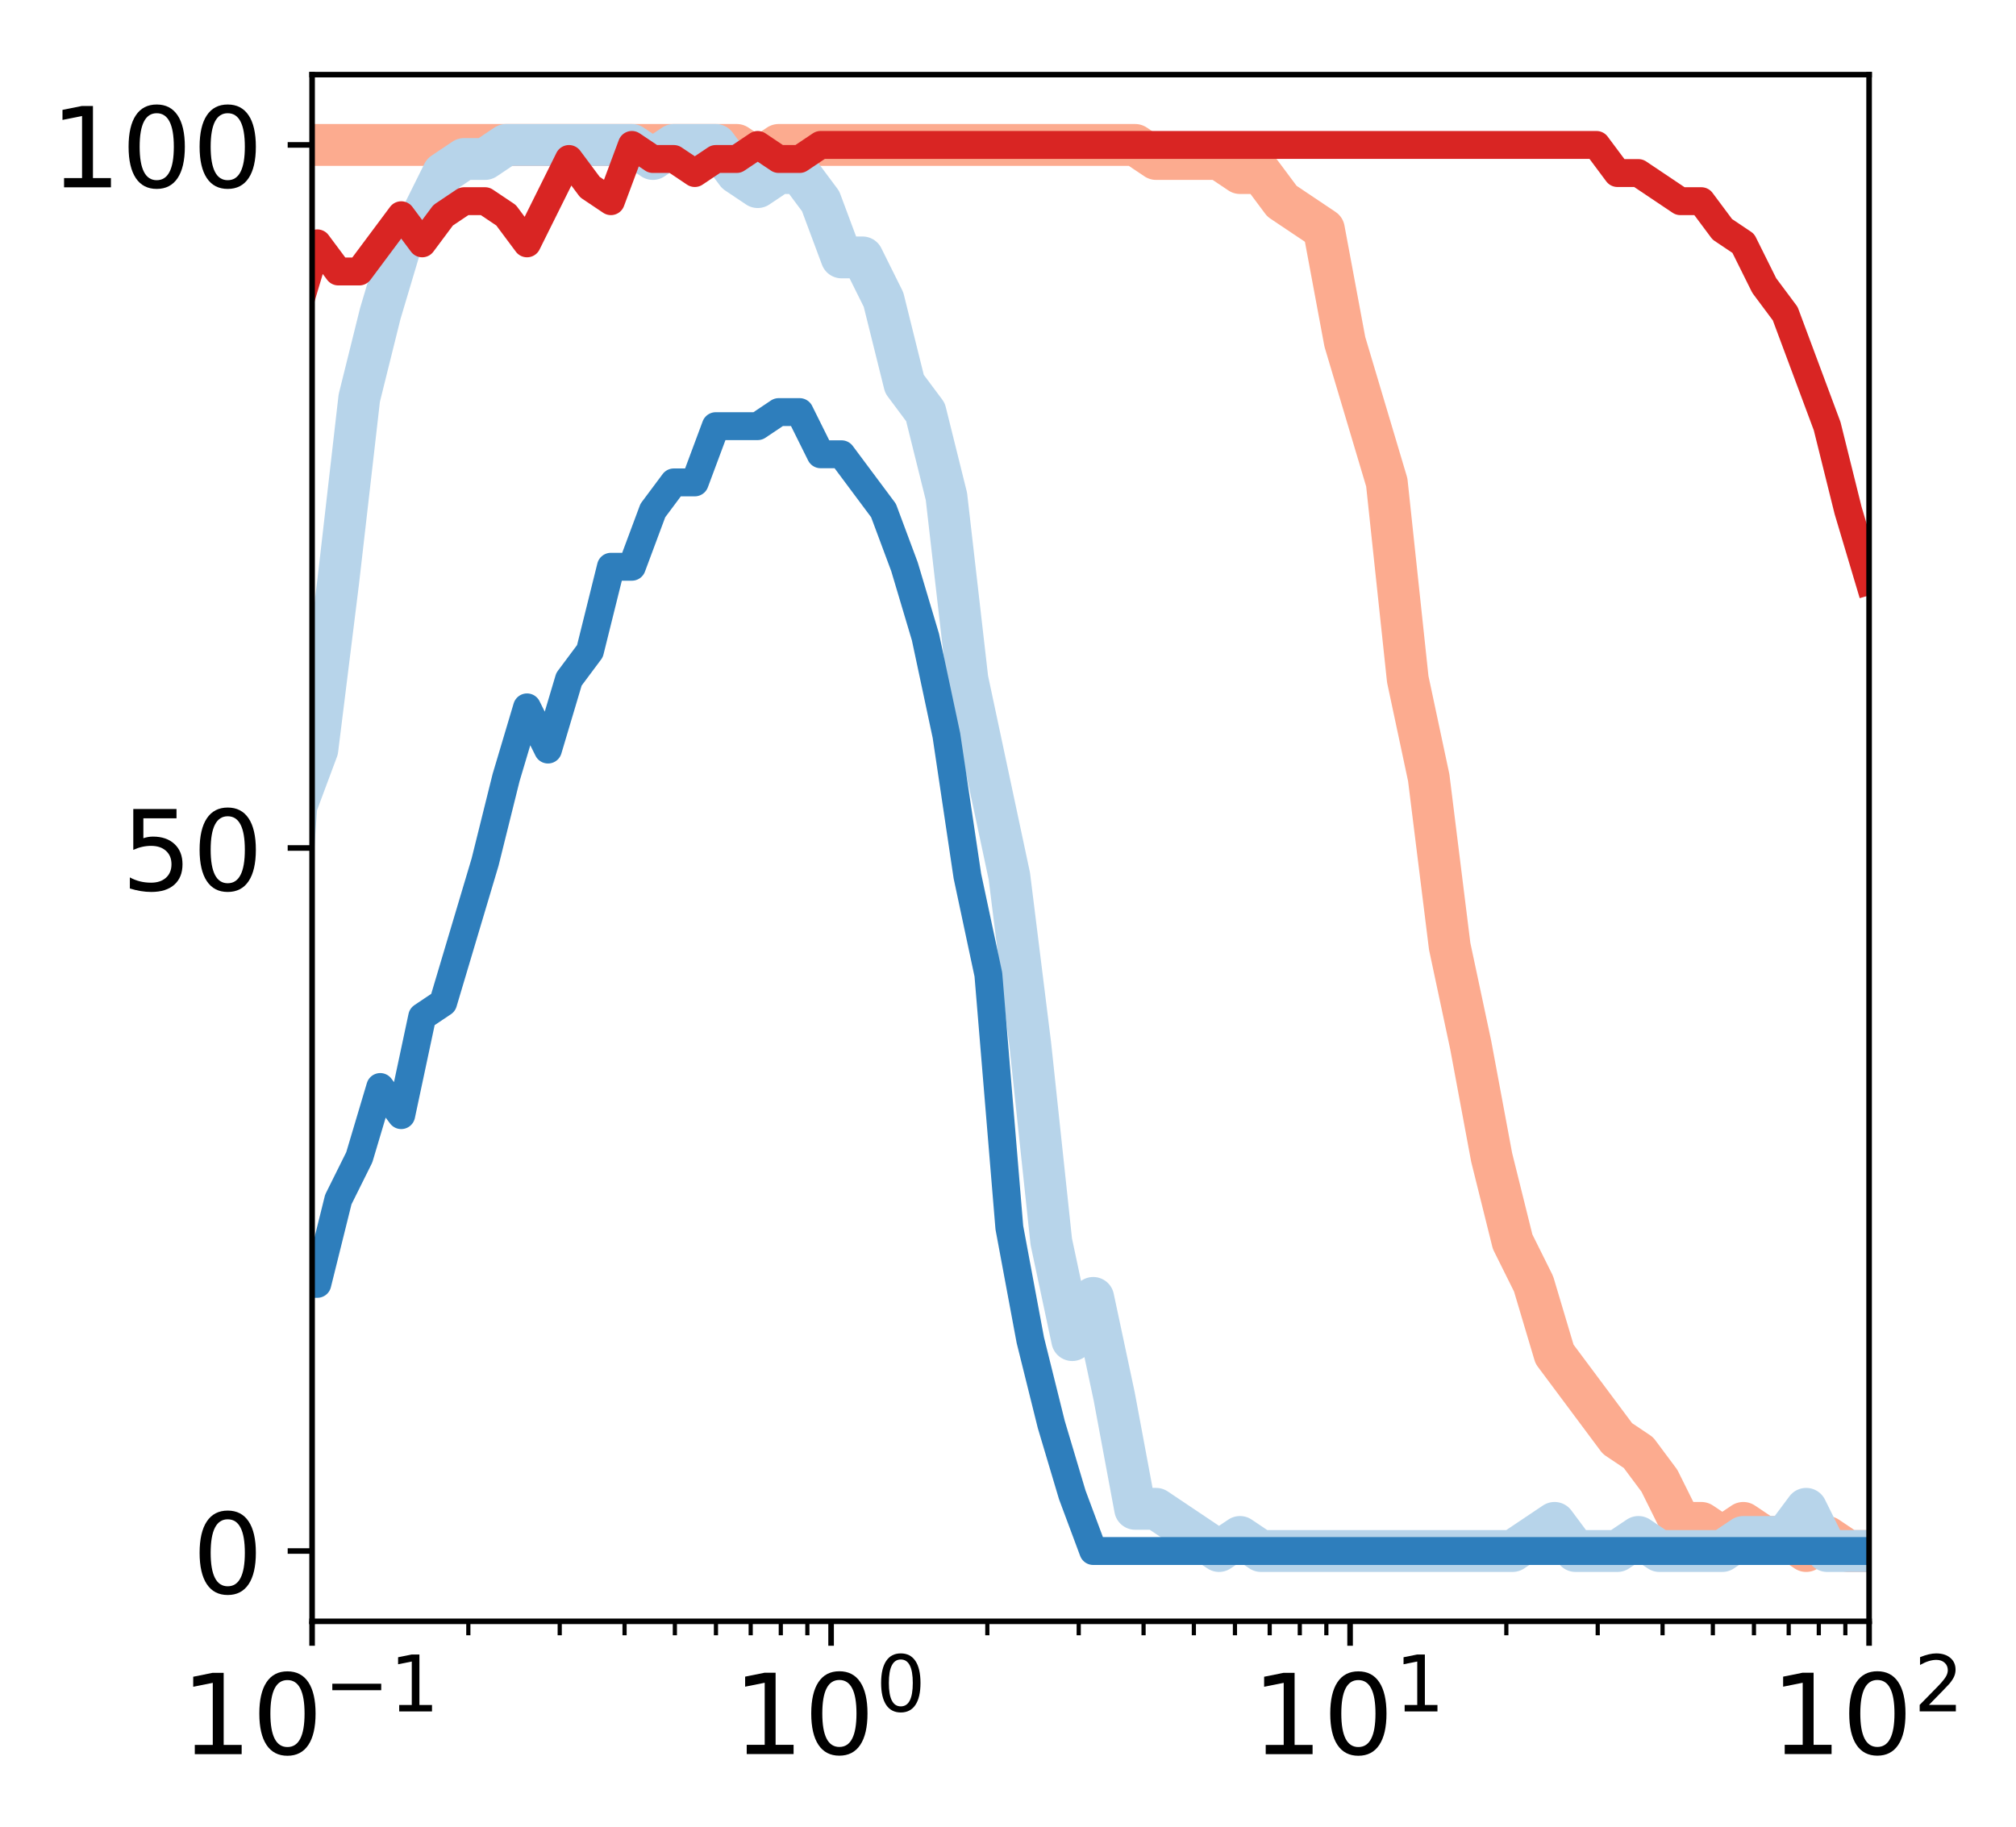 <?xml version="1.0" encoding="utf-8" standalone="no"?>
<!DOCTYPE svg PUBLIC "-//W3C//DTD SVG 1.1//EN"
  "http://www.w3.org/Graphics/SVG/1.1/DTD/svg11.dtd">
<!-- Created with matplotlib (http://matplotlib.org/) -->
<svg height="262pt" version="1.1" viewBox="0 0 289 262" width="289pt" xmlns="http://www.w3.org/2000/svg" xmlns:xlink="http://www.w3.org/1999/xlink">
 <defs>
  <style type="text/css">
*{stroke-linecap:butt;stroke-linejoin:round;}
  </style>
 </defs>
 <g id="figure_1">
  <g id="patch_1">
   <path d="M 0 262.145 
L 289.22 262.145 
L 289.22 0 
L 0 0 
z
" style="fill:#ffffff;"/>
  </g>
  <g id="axes_1">
   <g id="patch_2">
    <path d="M 44.74 232.46 
L 267.94 232.46 
L 267.94 10.7 
L 44.74 10.7 
z
" style="fill:#ffffff;"/>
   </g>
   <g id="line2d_1">
    <path clip-path="url(#pf82fb8049d)" d="M -1 221.303 
L 0.401 220.364 
L 3.407 206.252 
L 6.413 188.108 
L 9.419 155.852 
L 12.425 99.404 
L 15.431 85.292 
L 18.437 57.068 
L 21.443 40.94 
L 24.449 24.812 
L 27.455 22.796 
L 30.461 22.796 
L 33.467 20.78 
L 36.473 20.78 
L 39.479 20.78 
L 42.485 20.78 
L 45.492 20.78 
L 48.498 20.78 
L 51.504 20.78 
L 54.51 20.78 
L 57.516 20.78 
L 60.522 20.78 
L 63.528 20.78 
L 66.534 20.78 
L 69.54 20.78 
L 72.546 20.78 
L 75.552 20.78 
L 78.558 20.78 
L 81.564 20.78 
L 84.57 20.78 
L 87.576 20.78 
L 90.582 20.78 
L 93.588 20.78 
L 96.595 20.78 
L 99.601 20.78 
L 102.607 20.78 
L 105.613 20.78 
L 108.619 22.796 
L 111.625 20.78 
L 114.631 20.78 
L 117.637 20.78 
L 120.643 20.78 
L 123.649 20.78 
L 126.655 20.78 
L 129.661 20.78 
L 132.667 20.78 
L 135.673 20.78 
L 138.679 20.78 
L 141.685 20.78 
L 144.692 20.78 
L 147.698 20.78 
L 150.704 20.78 
L 153.71 20.78 
L 156.716 20.78 
L 159.722 20.78 
L 162.728 20.78 
L 165.734 22.796 
L 168.74 22.796 
L 171.746 22.796 
L 174.752 22.796 
L 177.758 24.812 
L 180.764 24.812 
L 183.77 28.844 
L 186.776 30.86 
L 189.782 32.876 
L 192.788 49.004 
L 195.795 59.084 
L 198.801 69.164 
L 201.807 97.388 
L 204.813 111.5 
L 207.819 135.692 
L 210.825 149.804 
L 213.831 165.932 
L 216.837 178.028 
L 219.843 184.076 
L 222.849 194.156 
L 225.855 198.188 
L 228.861 202.22 
L 231.867 206.252 
L 234.873 208.268 
L 237.879 212.3 
L 240.885 218.348 
L 243.892 218.348 
L 246.898 220.364 
L 249.904 218.348 
L 252.91 220.364 
L 255.916 220.364 
L 258.922 222.38 
L 261.928 220.364 
L 264.934 222.38 
L 267.94 222.38 
" style="fill:none;stroke:#fcab8f;stroke-linecap:square;stroke-width:6;"/>
   </g>
   <g id="line2d_2">
    <path clip-path="url(#pf82fb8049d)" d="M -1 222.38 
L 0.401 222.38 
L 3.407 222.38 
L 6.413 222.38 
L 9.419 222.38 
L 12.425 222.38 
L 15.431 222.38 
L 18.437 222.38 
L 21.443 222.38 
L 24.449 214.316 
L 27.455 216.332 
L 30.461 202.22 
L 33.467 186.092 
L 36.473 171.98 
L 39.479 157.868 
L 42.485 115.532 
L 45.492 107.468 
L 48.498 83.276 
L 51.504 57.068 
L 54.51 44.972 
L 57.516 34.892 
L 60.522 30.86 
L 63.528 24.812 
L 66.534 22.796 
L 69.54 22.796 
L 72.546 20.78 
L 75.552 20.78 
L 78.558 20.78 
L 81.564 20.78 
L 84.57 20.78 
L 87.576 20.78 
L 90.582 20.78 
L 93.588 22.796 
L 96.595 20.78 
L 99.601 20.78 
L 102.607 20.78 
L 105.613 24.812 
L 108.619 26.828 
L 111.625 24.812 
L 114.631 24.812 
L 117.637 28.844 
L 120.643 36.908 
L 123.649 36.908 
L 126.655 42.956 
L 129.661 55.052 
L 132.667 59.084 
L 135.673 71.18 
L 138.679 97.388 
L 141.685 111.5 
L 144.692 125.612 
L 147.698 149.804 
L 150.704 178.028 
L 153.71 192.14 
L 156.716 186.092 
L 159.722 200.204 
L 162.728 216.332 
L 165.734 216.332 
L 168.74 218.348 
L 171.746 220.364 
L 174.752 222.38 
L 177.758 220.364 
L 180.764 222.38 
L 183.77 222.38 
L 186.776 222.38 
L 189.782 222.38 
L 192.788 222.38 
L 195.795 222.38 
L 198.801 222.38 
L 201.807 222.38 
L 204.813 222.38 
L 207.819 222.38 
L 210.825 222.38 
L 213.831 222.38 
L 216.837 222.38 
L 219.843 220.364 
L 222.849 218.348 
L 225.855 222.38 
L 228.861 222.38 
L 231.867 222.38 
L 234.873 220.364 
L 237.879 222.38 
L 240.885 222.38 
L 243.892 222.38 
L 246.898 222.38 
L 249.904 220.364 
L 252.91 220.364 
L 255.916 220.364 
L 258.922 216.332 
L 261.928 222.38 
L 264.934 222.38 
L 267.94 222.38 
" style="fill:none;stroke:#b7d4ea;stroke-linecap:square;stroke-width:6;"/>
   </g>
   <g id="matplotlib.axis_1">
    <g id="xtick_1">
     <g id="line2d_3">
      <defs>
       <path d="M 0 0 
L 0 3.5 
" id="md90353d28a" style="stroke:#000000;stroke-width:0.8;"/>
      </defs>
      <g>
       <use style="stroke:#000000;stroke-width:0.8;" x="44.74" xlink:href="#md90353d28a" y="232.46"/>
      </g>
     </g>
     <g id="text_1">
      <!-- $\mathdefault{10^{-1}}$ -->
      <defs>
       <path d="M 12.406 8.297 
L 28.516 8.297 
L 28.516 63.922 
L 10.984 60.406 
L 10.984 69.391 
L 28.422 72.906 
L 38.281 72.906 
L 38.281 8.297 
L 54.391 8.297 
L 54.391 0 
L 12.406 0 
z
" id="DejaVuSans-31"/>
       <path d="M 31.781 66.406 
Q 24.172 66.406 20.328 58.906 
Q 16.5 51.422 16.5 36.375 
Q 16.5 21.391 20.328 13.891 
Q 24.172 6.391 31.781 6.391 
Q 39.453 6.391 43.281 13.891 
Q 47.125 21.391 47.125 36.375 
Q 47.125 51.422 43.281 58.906 
Q 39.453 66.406 31.781 66.406 
z
M 31.781 74.219 
Q 44.047 74.219 50.516 64.516 
Q 56.984 54.828 56.984 36.375 
Q 56.984 17.969 50.516 8.266 
Q 44.047 -1.422 31.781 -1.422 
Q 19.531 -1.422 13.062 8.266 
Q 6.594 17.969 6.594 36.375 
Q 6.594 54.828 13.062 64.516 
Q 19.531 74.219 31.781 74.219 
z
" id="DejaVuSans-30"/>
       <path d="M 10.594 35.5 
L 73.188 35.5 
L 73.188 27.203 
L 10.594 27.203 
z
" id="DejaVuSans-2212"/>
      </defs>
      <g transform="translate(25.94 251.618)scale(0.16 -0.16)">
       <use transform="translate(0 0.684)" xlink:href="#DejaVuSans-31"/>
       <use transform="translate(63.623 0.684)" xlink:href="#DejaVuSans-30"/>
       <use transform="translate(128.203 38.966)scale(0.7)" xlink:href="#DejaVuSans-2212"/>
       <use transform="translate(186.855 38.966)scale(0.7)" xlink:href="#DejaVuSans-31"/>
      </g>
     </g>
    </g>
    <g id="xtick_2">
     <g id="line2d_4">
      <g>
       <use style="stroke:#000000;stroke-width:0.8;" x="119.14" xlink:href="#md90353d28a" y="232.46"/>
      </g>
     </g>
     <g id="text_2">
      <!-- $\mathdefault{10^{0}}$ -->
      <g transform="translate(105.06 251.618)scale(0.16 -0.16)">
       <use transform="translate(0 0.766)" xlink:href="#DejaVuSans-31"/>
       <use transform="translate(63.623 0.766)" xlink:href="#DejaVuSans-30"/>
       <use transform="translate(128.203 39.047)scale(0.7)" xlink:href="#DejaVuSans-30"/>
      </g>
     </g>
    </g>
    <g id="xtick_3">
     <g id="line2d_5">
      <g>
       <use style="stroke:#000000;stroke-width:0.8;" x="193.54" xlink:href="#md90353d28a" y="232.46"/>
      </g>
     </g>
     <g id="text_3">
      <!-- $\mathdefault{10^{1}}$ -->
      <g transform="translate(179.46 251.618)scale(0.16 -0.16)">
       <use transform="translate(0 0.684)" xlink:href="#DejaVuSans-31"/>
       <use transform="translate(63.623 0.684)" xlink:href="#DejaVuSans-30"/>
       <use transform="translate(128.203 38.966)scale(0.7)" xlink:href="#DejaVuSans-31"/>
      </g>
     </g>
    </g>
    <g id="xtick_4">
     <g id="line2d_6">
      <g>
       <use style="stroke:#000000;stroke-width:0.8;" x="267.94" xlink:href="#md90353d28a" y="232.46"/>
      </g>
     </g>
     <g id="text_4">
      <!-- $\mathdefault{10^{2}}$ -->
      <defs>
       <path d="M 19.188 8.297 
L 53.609 8.297 
L 53.609 0 
L 7.328 0 
L 7.328 8.297 
Q 12.938 14.109 22.625 23.891 
Q 32.328 33.688 34.812 36.531 
Q 39.547 41.844 41.422 45.531 
Q 43.312 49.219 43.312 52.781 
Q 43.312 58.594 39.234 62.25 
Q 35.156 65.922 28.609 65.922 
Q 23.969 65.922 18.812 64.312 
Q 13.672 62.703 7.812 59.422 
L 7.812 69.391 
Q 13.766 71.781 18.938 73 
Q 24.125 74.219 28.422 74.219 
Q 39.75 74.219 46.484 68.547 
Q 53.219 62.891 53.219 53.422 
Q 53.219 48.922 51.531 44.891 
Q 49.859 40.875 45.406 35.406 
Q 44.188 33.984 37.641 27.219 
Q 31.109 20.453 19.188 8.297 
z
" id="DejaVuSans-32"/>
      </defs>
      <g transform="translate(253.86 251.618)scale(0.16 -0.16)">
       <use transform="translate(0 0.766)" xlink:href="#DejaVuSans-31"/>
       <use transform="translate(63.623 0.766)" xlink:href="#DejaVuSans-30"/>
       <use transform="translate(128.203 39.047)scale(0.7)" xlink:href="#DejaVuSans-32"/>
      </g>
     </g>
    </g>
    <g id="xtick_5">
     <g id="line2d_7">
      <defs>
       <path d="M 0 0 
L 0 2 
" id="mdb7eb7e765" style="stroke:#000000;stroke-width:0.6;"/>
      </defs>
      <g>
       <use style="stroke:#000000;stroke-width:0.6;" x="67.137" xlink:href="#mdb7eb7e765" y="232.46"/>
      </g>
     </g>
    </g>
    <g id="xtick_6">
     <g id="line2d_8">
      <g>
       <use style="stroke:#000000;stroke-width:0.6;" x="80.238" xlink:href="#mdb7eb7e765" y="232.46"/>
      </g>
     </g>
    </g>
    <g id="xtick_7">
     <g id="line2d_9">
      <g>
       <use style="stroke:#000000;stroke-width:0.6;" x="89.533" xlink:href="#mdb7eb7e765" y="232.46"/>
      </g>
     </g>
    </g>
    <g id="xtick_8">
     <g id="line2d_10">
      <g>
       <use style="stroke:#000000;stroke-width:0.6;" x="96.743" xlink:href="#mdb7eb7e765" y="232.46"/>
      </g>
     </g>
    </g>
    <g id="xtick_9">
     <g id="line2d_11">
      <g>
       <use style="stroke:#000000;stroke-width:0.6;" x="102.634" xlink:href="#mdb7eb7e765" y="232.46"/>
      </g>
     </g>
    </g>
    <g id="xtick_10">
     <g id="line2d_12">
      <g>
       <use style="stroke:#000000;stroke-width:0.6;" x="107.615" xlink:href="#mdb7eb7e765" y="232.46"/>
      </g>
     </g>
    </g>
    <g id="xtick_11">
     <g id="line2d_13">
      <g>
       <use style="stroke:#000000;stroke-width:0.6;" x="111.93" xlink:href="#mdb7eb7e765" y="232.46"/>
      </g>
     </g>
    </g>
    <g id="xtick_12">
     <g id="line2d_14">
      <g>
       <use style="stroke:#000000;stroke-width:0.6;" x="115.736" xlink:href="#mdb7eb7e765" y="232.46"/>
      </g>
     </g>
    </g>
    <g id="xtick_13">
     <g id="line2d_15">
      <g>
       <use style="stroke:#000000;stroke-width:0.6;" x="141.537" xlink:href="#mdb7eb7e765" y="232.46"/>
      </g>
     </g>
    </g>
    <g id="xtick_14">
     <g id="line2d_16">
      <g>
       <use style="stroke:#000000;stroke-width:0.6;" x="154.638" xlink:href="#mdb7eb7e765" y="232.46"/>
      </g>
     </g>
    </g>
    <g id="xtick_15">
     <g id="line2d_17">
      <g>
       <use style="stroke:#000000;stroke-width:0.6;" x="163.933" xlink:href="#mdb7eb7e765" y="232.46"/>
      </g>
     </g>
    </g>
    <g id="xtick_16">
     <g id="line2d_18">
      <g>
       <use style="stroke:#000000;stroke-width:0.6;" x="171.143" xlink:href="#mdb7eb7e765" y="232.46"/>
      </g>
     </g>
    </g>
    <g id="xtick_17">
     <g id="line2d_19">
      <g>
       <use style="stroke:#000000;stroke-width:0.6;" x="177.034" xlink:href="#mdb7eb7e765" y="232.46"/>
      </g>
     </g>
    </g>
    <g id="xtick_18">
     <g id="line2d_20">
      <g>
       <use style="stroke:#000000;stroke-width:0.6;" x="182.015" xlink:href="#mdb7eb7e765" y="232.46"/>
      </g>
     </g>
    </g>
    <g id="xtick_19">
     <g id="line2d_21">
      <g>
       <use style="stroke:#000000;stroke-width:0.6;" x="186.33" xlink:href="#mdb7eb7e765" y="232.46"/>
      </g>
     </g>
    </g>
    <g id="xtick_20">
     <g id="line2d_22">
      <g>
       <use style="stroke:#000000;stroke-width:0.6;" x="190.136" xlink:href="#mdb7eb7e765" y="232.46"/>
      </g>
     </g>
    </g>
    <g id="xtick_21">
     <g id="line2d_23">
      <g>
       <use style="stroke:#000000;stroke-width:0.6;" x="215.937" xlink:href="#mdb7eb7e765" y="232.46"/>
      </g>
     </g>
    </g>
    <g id="xtick_22">
     <g id="line2d_24">
      <g>
       <use style="stroke:#000000;stroke-width:0.6;" x="229.038" xlink:href="#mdb7eb7e765" y="232.46"/>
      </g>
     </g>
    </g>
    <g id="xtick_23">
     <g id="line2d_25">
      <g>
       <use style="stroke:#000000;stroke-width:0.6;" x="238.333" xlink:href="#mdb7eb7e765" y="232.46"/>
      </g>
     </g>
    </g>
    <g id="xtick_24">
     <g id="line2d_26">
      <g>
       <use style="stroke:#000000;stroke-width:0.6;" x="245.543" xlink:href="#mdb7eb7e765" y="232.46"/>
      </g>
     </g>
    </g>
    <g id="xtick_25">
     <g id="line2d_27">
      <g>
       <use style="stroke:#000000;stroke-width:0.6;" x="251.434" xlink:href="#mdb7eb7e765" y="232.46"/>
      </g>
     </g>
    </g>
    <g id="xtick_26">
     <g id="line2d_28">
      <g>
       <use style="stroke:#000000;stroke-width:0.6;" x="256.415" xlink:href="#mdb7eb7e765" y="232.46"/>
      </g>
     </g>
    </g>
    <g id="xtick_27">
     <g id="line2d_29">
      <g>
       <use style="stroke:#000000;stroke-width:0.6;" x="260.73" xlink:href="#mdb7eb7e765" y="232.46"/>
      </g>
     </g>
    </g>
    <g id="xtick_28">
     <g id="line2d_30">
      <g>
       <use style="stroke:#000000;stroke-width:0.6;" x="264.536" xlink:href="#mdb7eb7e765" y="232.46"/>
      </g>
     </g>
    </g>
   </g>
   <g id="matplotlib.axis_2">
    <g id="ytick_1">
     <g id="line2d_31">
      <defs>
       <path d="M 0 0 
L -3.5 0 
" id="m720d5ab764" style="stroke:#000000;stroke-width:0.8;"/>
      </defs>
      <g>
       <use style="stroke:#000000;stroke-width:0.8;" x="44.74" xlink:href="#m720d5ab764" y="222.38"/>
      </g>
     </g>
     <g id="text_5">
      <!-- 0 -->
      <g transform="translate(27.56 228.459)scale(0.16 -0.16)">
       <use xlink:href="#DejaVuSans-30"/>
      </g>
     </g>
    </g>
    <g id="ytick_2">
     <g id="line2d_32">
      <g>
       <use style="stroke:#000000;stroke-width:0.8;" x="44.74" xlink:href="#m720d5ab764" y="121.58"/>
      </g>
     </g>
     <g id="text_6">
      <!-- 50 -->
      <defs>
       <path d="M 10.797 72.906 
L 49.516 72.906 
L 49.516 64.594 
L 19.828 64.594 
L 19.828 46.734 
Q 21.969 47.469 24.109 47.828 
Q 26.266 48.188 28.422 48.188 
Q 40.625 48.188 47.75 41.5 
Q 54.891 34.812 54.891 23.391 
Q 54.891 11.625 47.562 5.094 
Q 40.234 -1.422 26.906 -1.422 
Q 22.312 -1.422 17.547 -0.641 
Q 12.797 0.141 7.719 1.703 
L 7.719 11.625 
Q 12.109 9.234 16.797 8.062 
Q 21.484 6.891 26.703 6.891 
Q 35.156 6.891 40.078 11.328 
Q 45.016 15.766 45.016 23.391 
Q 45.016 31 40.078 35.438 
Q 35.156 39.891 26.703 39.891 
Q 22.75 39.891 18.812 39.016 
Q 14.891 38.141 10.797 36.281 
z
" id="DejaVuSans-35"/>
      </defs>
      <g transform="translate(17.38 127.659)scale(0.16 -0.16)">
       <use xlink:href="#DejaVuSans-35"/>
       <use x="63.623" xlink:href="#DejaVuSans-30"/>
      </g>
     </g>
    </g>
    <g id="ytick_3">
     <g id="line2d_33">
      <g>
       <use style="stroke:#000000;stroke-width:0.8;" x="44.74" xlink:href="#m720d5ab764" y="20.78"/>
      </g>
     </g>
     <g id="text_7">
      <!-- 100 -->
      <g transform="translate(7.2 26.859)scale(0.16 -0.16)">
       <use xlink:href="#DejaVuSans-31"/>
       <use x="63.623" xlink:href="#DejaVuSans-30"/>
       <use x="127.246" xlink:href="#DejaVuSans-30"/>
      </g>
     </g>
    </g>
   </g>
   <g id="line2d_34">
    <path clip-path="url(#pf82fb8049d)" d="M -1 221.303 
L 0.401 220.364 
L 3.407 212.3 
L 6.413 206.252 
L 9.419 194.156 
L 12.425 173.996 
L 15.431 157.868 
L 18.437 139.724 
L 21.443 115.532 
L 24.449 95.372 
L 27.455 85.292 
L 30.461 71.18 
L 33.467 69.164 
L 36.473 53.036 
L 39.479 53.036 
L 42.485 44.972 
L 45.492 34.892 
L 48.498 38.924 
L 51.504 38.924 
L 54.51 34.892 
L 57.516 30.86 
L 60.522 34.892 
L 63.528 30.86 
L 66.534 28.844 
L 69.54 28.844 
L 72.546 30.86 
L 75.552 34.892 
L 78.558 28.844 
L 81.564 22.796 
L 84.57 26.828 
L 87.576 28.844 
L 90.582 20.78 
L 93.588 22.796 
L 96.595 22.796 
L 99.601 24.812 
L 102.607 22.796 
L 105.613 22.796 
L 108.619 20.78 
L 111.625 22.796 
L 114.631 22.796 
L 117.637 20.78 
L 120.643 20.78 
L 123.649 20.78 
L 126.655 20.78 
L 129.661 20.78 
L 132.667 20.78 
L 135.673 20.78 
L 138.679 20.78 
L 141.685 20.78 
L 144.692 20.78 
L 147.698 20.78 
L 150.704 20.78 
L 153.71 20.78 
L 156.716 20.78 
L 159.722 20.78 
L 162.728 20.78 
L 165.734 20.78 
L 168.74 20.78 
L 171.746 20.78 
L 174.752 20.78 
L 177.758 20.78 
L 180.764 20.78 
L 183.77 20.78 
L 186.776 20.78 
L 189.782 20.78 
L 192.788 20.78 
L 195.795 20.78 
L 198.801 20.78 
L 201.807 20.78 
L 204.813 20.78 
L 207.819 20.78 
L 210.825 20.78 
L 213.831 20.78 
L 216.837 20.78 
L 219.843 20.78 
L 222.849 20.78 
L 225.855 20.78 
L 228.861 20.78 
L 231.867 24.812 
L 234.873 24.812 
L 237.879 26.828 
L 240.885 28.844 
L 243.892 28.844 
L 246.898 32.876 
L 249.904 34.892 
L 252.91 40.94 
L 255.916 44.972 
L 258.922 53.036 
L 261.928 61.1 
L 264.934 73.196 
L 267.94 83.276 
" style="fill:none;stroke:#d92523;stroke-linecap:square;stroke-width:4;"/>
   </g>
   <g id="line2d_35">
    <path clip-path="url(#pf82fb8049d)" d="M -1 222.38 
L 0.401 222.38 
L 3.407 222.38 
L 6.413 222.38 
L 9.419 222.38 
L 12.425 222.38 
L 15.431 222.38 
L 18.437 222.38 
L 21.443 222.38 
L 24.449 218.348 
L 27.455 218.348 
L 30.461 216.332 
L 33.467 210.284 
L 36.473 206.252 
L 39.479 206.252 
L 42.485 184.076 
L 45.492 184.076 
L 48.498 171.98 
L 51.504 165.932 
L 54.51 155.852 
L 57.516 159.884 
L 60.522 145.772 
L 63.528 143.756 
L 66.534 133.676 
L 69.54 123.596 
L 72.546 111.5 
L 75.552 101.42 
L 78.558 107.468 
L 81.564 97.388 
L 84.57 93.356 
L 87.576 81.26 
L 90.582 81.26 
L 93.588 73.196 
L 96.595 69.164 
L 99.601 69.164 
L 102.607 61.1 
L 105.613 61.1 
L 108.619 61.1 
L 111.625 59.084 
L 114.631 59.084 
L 117.637 65.132 
L 120.643 65.132 
L 123.649 69.164 
L 126.655 73.196 
L 129.661 81.26 
L 132.667 91.34 
L 135.673 105.452 
L 138.679 125.612 
L 141.685 139.724 
L 144.692 176.012 
L 147.698 192.14 
L 150.704 204.236 
L 153.71 214.316 
L 156.716 222.38 
L 159.722 222.38 
L 162.728 222.38 
L 165.734 222.38 
L 168.74 222.38 
L 171.746 222.38 
L 174.752 222.38 
L 177.758 222.38 
L 180.764 222.38 
L 183.77 222.38 
L 186.776 222.38 
L 189.782 222.38 
L 192.788 222.38 
L 195.795 222.38 
L 198.801 222.38 
L 201.807 222.38 
L 204.813 222.38 
L 207.819 222.38 
L 210.825 222.38 
L 213.831 222.38 
L 216.837 222.38 
L 219.843 222.38 
L 222.849 222.38 
L 225.855 222.38 
L 228.861 222.38 
L 231.867 222.38 
L 234.873 222.38 
L 237.879 222.38 
L 240.885 222.38 
L 243.892 222.38 
L 246.898 222.38 
L 249.904 222.38 
L 252.91 222.38 
L 255.916 222.38 
L 258.922 222.38 
L 261.928 222.38 
L 264.934 222.38 
L 267.94 222.38 
" style="fill:none;stroke:#2e7ebc;stroke-linecap:square;stroke-width:4;"/>
   </g>
   <g id="patch_3">
    <path d="M 44.74 232.46 
L 44.74 10.7 
" style="fill:none;stroke:#000000;stroke-linecap:square;stroke-linejoin:miter;stroke-width:0.8;"/>
   </g>
   <g id="patch_4">
    <path d="M 267.94 232.46 
L 267.94 10.7 
" style="fill:none;stroke:#000000;stroke-linecap:square;stroke-linejoin:miter;stroke-width:0.8;"/>
   </g>
   <g id="patch_5">
    <path d="M 44.74 232.46 
L 267.94 232.46 
" style="fill:none;stroke:#000000;stroke-linecap:square;stroke-linejoin:miter;stroke-width:0.8;"/>
   </g>
   <g id="patch_6">
    <path d="M 44.74 10.7 
L 267.94 10.7 
" style="fill:none;stroke:#000000;stroke-linecap:square;stroke-linejoin:miter;stroke-width:0.8;"/>
   </g>
  </g>
 </g>
 <defs>
  <clipPath id="pf82fb8049d">
   <rect height="221.76" width="223.2" x="44.74" y="10.7"/>
  </clipPath>
 </defs>
</svg>
